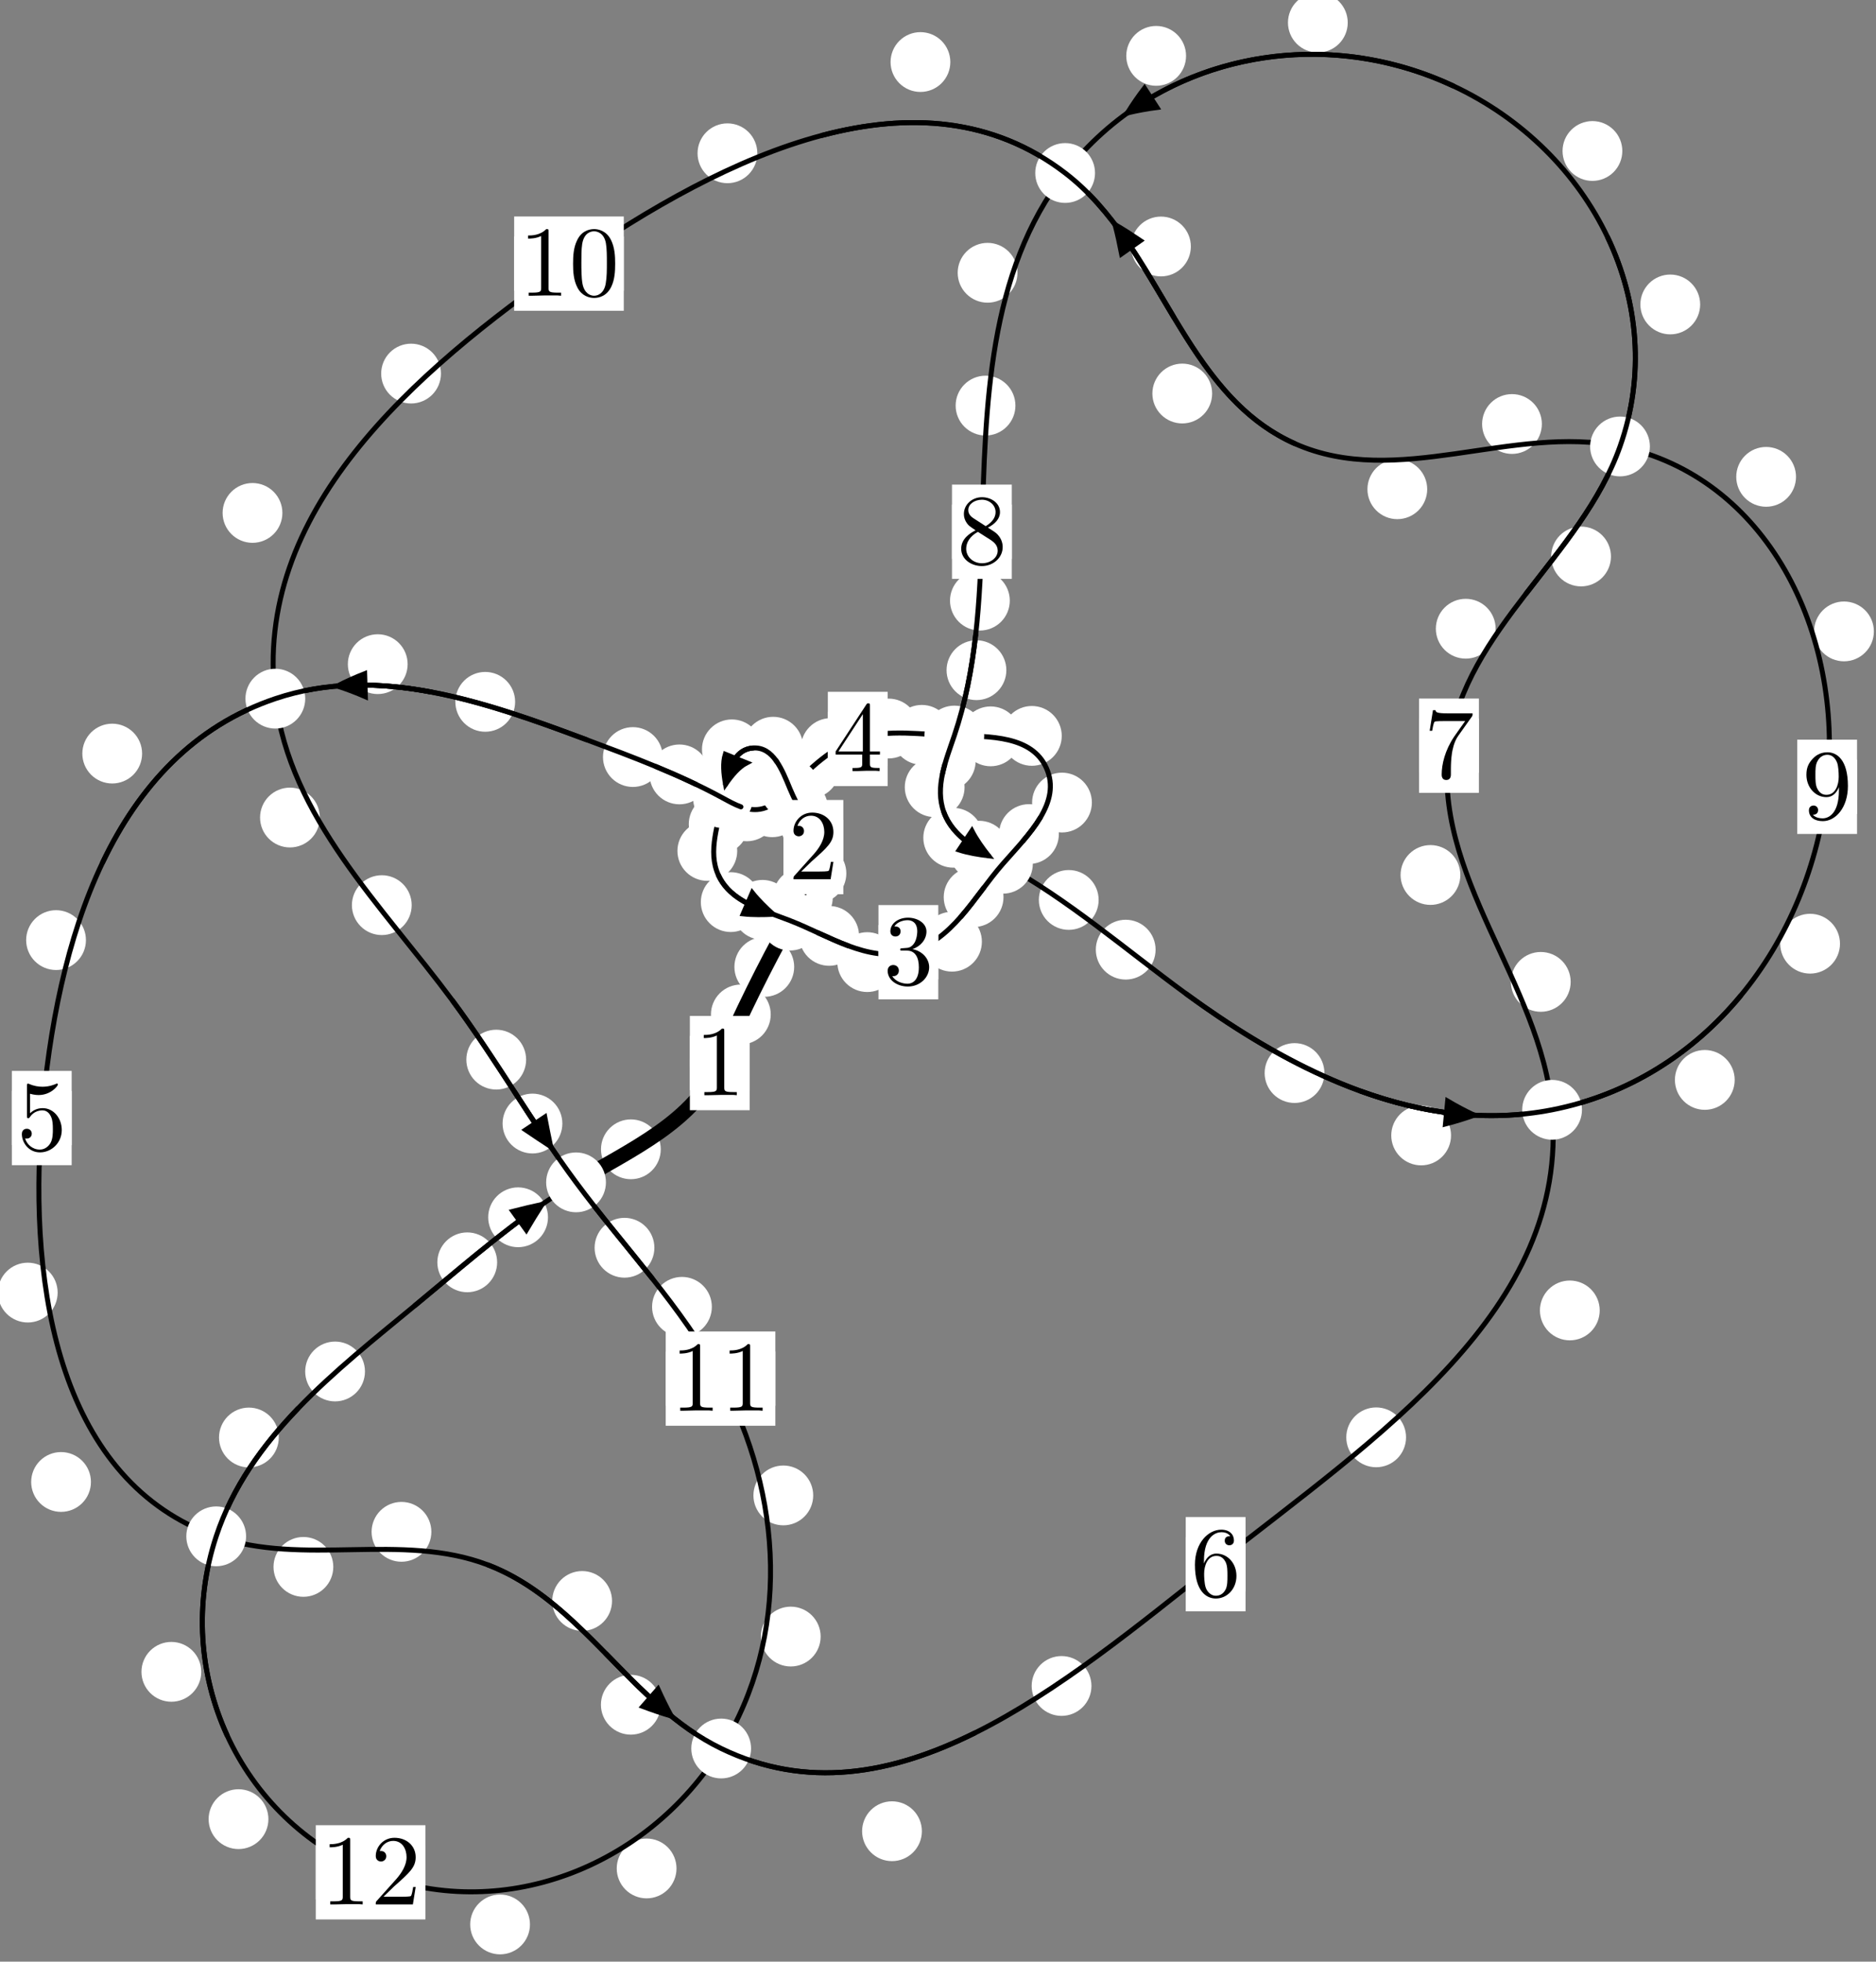<?xml version="1.0"?>
<!-- Created by MetaPost 1.999 on 2021.07.06:0015 -->
<svg version="1.1" xmlns="http://www.w3.org/2000/svg" xmlns:xlink="http://www.w3.org/1999/xlink" width="187.591" height="196.034" viewBox="0 0 187.591 196.034">
<rect x="0" y="0" width="187.591" height="196.034" fill="#808080" stroke="none"/>
<!-- Original BoundingBox: -79.212204 -103.305771 108.379028 92.728058 -->
  <defs>
    <g transform="scale(0.01,0.01)" id="GLYPHcmr10_48">
      <path style="fill-rule: evenodd;" d="M460 -320C460 -400,455 -480,420 -554C374 -650,292 -666,250 -666C190 -666,117 -640,76 -547C44 -478,39 -400,39 -320C39 -245,43 -155,84 -79C127 2,200 22,249 22C303 22,379 1,423 -94C455 -163,460 -241,460 -320M249 -0C210 -0,151 -25,133 -121C122 -181,122 -273,122 -332C122 -396,122 -462,130 -516C149 -635,224 -644,249 -644C282 -644,348 -626,367 -527C377 -471,377 -395,377 -332C377 -257,377 -189,366 -125C351 -30,294 -0,249 -0"></path>
    </g>
    <g transform="scale(0.01,0.01)" id="GLYPHcmr10_49">
      <path style="fill-rule: evenodd;" d="M294 -640C294 -664,294 -666,271 -666C209 -602,121 -602,89 -602L89 -571C109 -571,168 -571,220 -597L220 -79C220 -43,217 -31,127 -31L95 -31L95 -0L257 -0L130 -3L217 -3L257 -3L297 -3L384 -3L419 -0L419 -31L387 -31C297 -31,294 -42,294 -79"></path>
    </g>
    <g transform="scale(0.01,0.01)" id="GLYPHcmr10_50">
      <path style="fill-rule: evenodd;" d="M127 -77L233 -180C389 -318,449 -372,449 -472C449 -586,359 -666,237 -666C124 -666,50 -574,50 -485C50 -429,100 -429,103 -429C120 -429,155 -441,155 -482C155 -508,137 -534,102 -534C94 -534,92 -534,89 -533C112 -598,166 -635,224 -635C315 -635,358 -554,358 -472C358 -392,308 -313,253 -251L61 -37C50 -26,50 -24,50 -0L421 -0L449 -174L424 -174C419 -144,412 -100,402 -85C395 -77,329 -77,307 -77"></path>
    </g>
    <g transform="scale(0.01,0.01)" id="GLYPHcmr10_51">
      <path style="fill-rule: evenodd;" d="M290 -352C372 -379,430 -449,430 -528C430 -610,342 -666,246 -666C145 -666,69 -606,69 -530C69 -497,91 -478,120 -478C151 -478,171 -500,171 -529C171 -579,124 -579,109 -579C140 -628,206 -641,242 -641C283 -641,338 -619,338 -529C338 -517,336 -459,310 -415C280 -367,246 -364,221 -363C213 -362,189 -360,182 -360C174 -359,167 -358,167 -348C167 -337,174 -337,191 -337L235 -337C317 -337,354 -269,354 -171C354 -35,285 -6,241 -6C198 -6,123 -23,88 -82C123 -77,154 -99,154 -137C154 -173,127 -193,98 -193C74 -193,42 -179,42 -135C42 -44,135 22,244 22C366 22,457 -69,457 -171C457 -253,394 -331,290 -352"></path>
    </g>
    <g transform="scale(0.01,0.01)" id="GLYPHcmr10_52">
      <path style="fill-rule: evenodd;" d="M294 -165L294 -78C294 -42,292 -31,218 -31L197 -31L197 -0L332 -0L238 -3L290 -3L332 -3L374 -3L427 -3L468 -0L468 -31L447 -31C373 -31,371 -42,371 -78L371 -165L471 -165L471 -196L371 -196L371 -651C371 -671,371 -677,355 -677C346 -677,343 -677,335 -665L28 -196L28 -165M300 -196L56 -196L300 -569"></path>
    </g>
    <g transform="scale(0.01,0.01)" id="GLYPHcmr10_53">
      <path style="fill-rule: evenodd;" d="M449 -201C449 -320,367 -420,259 -420C211 -420,168 -404,132 -369L132 -564C152 -558,185 -551,217 -551C340 -551,410 -642,410 -655C410 -661,407 -666,400 -666C399 -666,397 -666,392 -663C372 -654,323 -634,256 -634C216 -634,170 -641,123 -662C115 -665,113 -665,111 -665C101 -665,101 -657,101 -641L101 -345C101 -327,101 -319,115 -319C122 -319,124 -322,128 -328C139 -344,176 -398,257 -398C309 -398,334 -352,342 -334C358 -297,360 -258,360 -208C360 -173,360 -113,336 -71C312 -32,275 -6,229 -6C156 -6,99 -59,82 -118C85 -117,88 -116,99 -116C132 -116,149 -141,149 -165C149 -189,132 -214,99 -214C85 -214,50 -207,50 -161C50 -75,119 22,231 22C347 22,449 -74,449 -201"></path>
    </g>
    <g transform="scale(0.01,0.01)" id="GLYPHcmr10_54">
      <path style="fill-rule: evenodd;" d="M132 -328L132 -352C132 -605,256 -641,307 -641C331 -641,373 -635,395 -601C380 -601,340 -601,340 -556C340 -525,364 -510,386 -510C402 -510,432 -519,432 -558C432 -618,388 -666,305 -666C177 -666,42 -537,42 -316C42 -49,158 22,251 22C362 22,457 -72,457 -204C457 -331,368 -427,257 -427C189 -427,152 -376,132 -328M251 -6C188 -6,158 -66,152 -81C134 -128,134 -208,134 -226C134 -304,166 -404,256 -404C272 -404,318 -404,349 -342C367 -305,367 -254,367 -205C367 -157,367 -107,350 -71C320 -11,274 -6,251 -6"></path>
    </g>
    <g transform="scale(0.01,0.01)" id="GLYPHcmr10_55">
      <path style="fill-rule: evenodd;" d="M476 -609C485 -621,485 -623,485 -644L242 -644C120 -644,118 -657,114 -676L89 -676L56 -470L81 -470C84 -486,93 -549,106 -561C113 -567,191 -567,204 -567L411 -567C400 -551,321 -442,299 -409C209 -274,176 -135,176 -33C176 -23,176 22,222 22C268 22,268 -23,268 -33L268 -84C268 -139,271 -194,279 -248C283 -271,297 -357,341 -419"></path>
    </g>
    <g transform="scale(0.01,0.01)" id="GLYPHcmr10_56">
      <path style="fill-rule: evenodd;" d="M163 -457C117 -487,113 -521,113 -538C113 -599,178 -641,249 -641C322 -641,386 -589,386 -517C386 -460,347 -412,287 -377M309 -362C381 -399,430 -451,430 -517C430 -609,341 -666,250 -666C150 -666,69 -592,69 -499C69 -481,71 -436,113 -389C124 -377,161 -352,186 -335C128 -306,42 -250,42 -151C42 -45,144 22,249 22C362 22,457 -61,457 -168C457 -204,446 -249,408 -291C389 -312,373 -322,309 -362M209 -320L332 -242C360 -223,407 -193,407 -132C407 -58,332 -6,250 -6C164 -6,92 -68,92 -151C92 -209,124 -273,209 -320"></path>
    </g>
    <g transform="scale(0.01,0.01)" id="GLYPHcmr10_57">
      <path style="fill-rule: evenodd;" d="M367 -318L367 -286C367 -52,263 -6,205 -6C188 -6,134 -8,107 -42C151 -42,159 -71,159 -88C159 -119,135 -134,113 -134C97 -134,67 -125,67 -86C67 -19,121 22,206 22C335 22,457 -114,457 -329C457 -598,342 -666,253 -666C198 -666,149 -648,106 -603C65 -558,42 -516,42 -441C42 -316,130 -218,242 -218C303 -218,344 -260,367 -318M243 -241C227 -241,181 -241,150 -304C132 -341,132 -391,132 -440C132 -494,132 -541,153 -578C180 -628,218 -641,253 -641C299 -641,332 -607,349 -562C361 -530,365 -467,365 -421C365 -338,331 -241,243 -241"></path>
    </g>
  </defs>
  <path d="M77.069 101.378C77.069 100.586,76.754 99.826,76.194 99.265C75.633 98.705,74.873 98.39,74.081 98.39C73.288 98.39,72.528 98.705,71.967 99.265C71.407 99.826,71.092 100.586,71.092 101.378C71.092 102.171,71.407 102.931,71.967 103.492C72.528 104.052,73.288 104.367,74.081 104.367C74.873 104.367,75.633 104.052,76.194 103.492C76.754 102.931,77.069 102.171,77.069 101.378Z" style="fill: rgb(100%,100%,100%);stroke: none;"></path>
  <path d="M74.963 106.237C74.963 105.444,74.648 104.684,74.087 104.123C73.527 103.563,72.767 103.248,71.974 103.248C71.181 103.248,70.421 103.563,69.861 104.123C69.3 104.684,68.985 105.444,68.985 106.237C68.985 107.029,69.3 107.789,69.861 108.35C70.421 108.91,71.181 109.225,71.974 109.225C72.767 109.225,73.527 108.91,74.087 108.35C74.648 107.789,74.963 107.029,74.963 106.237Z" style="fill: rgb(100%,100%,100%);stroke: none;"></path>
  <path d="M83.271 89.695C83.271 88.902,82.956 88.142,82.396 87.581C81.835 87.021,81.075 86.706,80.283 86.706C79.49 86.706,78.73 87.021,78.169 87.581C77.609 88.142,77.294 88.902,77.294 89.695C77.294 90.487,77.609 91.248,78.169 91.808C78.73 92.368,79.49 92.683,80.283 92.683C81.075 92.683,81.835 92.368,82.396 91.808C82.956 91.248,83.271 90.487,83.271 89.695Z" style="fill: rgb(100%,100%,100%);stroke: none;"></path>
  <path d="M79.414 96.627C79.414 95.835,79.099 95.074,78.539 94.514C77.978 93.953,77.218 93.638,76.426 93.638C75.633 93.638,74.873 93.953,74.312 94.514C73.752 95.074,73.437 95.835,73.437 96.627C73.437 97.42,73.752 98.18,74.312 98.741C74.873 99.301,75.633 99.616,76.426 99.616C77.218 99.616,77.978 99.301,78.539 98.741C79.099 98.18,79.414 97.42,79.414 96.627Z" style="fill: rgb(100%,100%,100%);stroke: none;"></path>
  <path d="M84.084 82.558C84.084 81.765,83.769 81.005,83.209 80.445C82.648 79.884,81.888 79.569,81.095 79.569C80.303 79.569,79.543 79.884,78.982 80.445C78.422 81.005,78.107 81.765,78.107 82.558C78.107 83.351,78.422 84.111,78.982 84.671C79.543 85.232,80.303 85.547,81.095 85.547C81.888 85.547,82.648 85.232,83.209 84.671C83.769 84.111,84.084 83.351,84.084 82.558Z" style="fill: rgb(100%,100%,100%);stroke: none;"></path>
  <path d="M84.629 87.281C84.629 86.488,84.314 85.728,83.754 85.168C83.193 84.607,82.433 84.292,81.641 84.292C80.848 84.292,80.088 84.607,79.527 85.168C78.967 85.728,78.652 86.488,78.652 87.281C78.652 88.074,78.967 88.834,79.527 89.394C80.088 89.955,80.848 90.27,81.641 90.27C82.433 90.27,83.193 89.955,83.754 89.394C84.314 88.834,84.629 88.074,84.629 87.281Z" style="fill: rgb(100%,100%,100%);stroke: none;"></path>
  <path d="M81.181 76.885C81.181 76.092,80.866 75.332,80.305 74.772C79.745 74.211,78.984 73.896,78.192 73.896C77.399 73.896,76.639 74.211,76.078 74.772C75.518 75.332,75.203 76.092,75.203 76.885C75.203 77.678,75.518 78.438,76.078 78.998C76.639 79.559,77.399 79.874,78.192 79.874C78.984 79.874,79.745 79.559,80.305 78.998C80.866 78.438,81.181 77.678,81.181 76.885Z" style="fill: rgb(100%,100%,100%);stroke: none;"></path>
  <path d="M82.791 80.786C82.791 79.994,82.476 79.234,81.916 78.673C81.355 78.113,80.595 77.798,79.802 77.798C79.01 77.798,78.25 78.113,77.689 78.673C77.129 79.234,76.814 79.994,76.814 80.786C76.814 81.579,77.129 82.339,77.689 82.9C78.25 83.46,79.01 83.775,79.802 83.775C80.595 83.775,81.355 83.46,81.916 82.9C82.476 82.339,82.791 81.579,82.791 80.786Z" style="fill: rgb(100%,100%,100%);stroke: none;"></path>
  <path d="M76.172 74.886C76.172 74.093,75.857 73.333,75.296 72.772C74.736 72.212,73.976 71.897,73.183 71.897C72.39 71.897,71.63 72.212,71.07 72.772C70.509 73.333,70.194 74.093,70.194 74.886C70.194 75.678,70.509 76.439,71.07 76.999C71.63 77.56,72.39 77.874,73.183 77.874C73.976 77.874,74.736 77.56,75.296 76.999C75.857 76.439,76.172 75.678,76.172 74.886Z" style="fill: rgb(100%,100%,100%);stroke: none;"></path>
  <path d="M80.302 74.623C80.302 73.83,79.987 73.07,79.427 72.51C78.866 71.949,78.106 71.634,77.313 71.634C76.521 71.634,75.76 71.949,75.2 72.51C74.639 73.07,74.324 73.83,74.324 74.623C74.324 75.416,74.639 76.176,75.2 76.736C75.76 77.297,76.521 77.612,77.313 77.612C78.106 77.612,78.866 77.297,79.427 76.736C79.987 76.176,80.302 75.416,80.302 74.623Z" style="fill: rgb(100%,100%,100%);stroke: none;"></path>
  <path d="M74.851 82.366C74.851 81.573,74.536 80.813,73.976 80.252C73.415 79.692,72.655 79.377,71.862 79.377C71.07 79.377,70.31 79.692,69.749 80.252C69.189 80.813,68.874 81.573,68.874 82.366C68.874 83.158,69.189 83.919,69.749 84.479C70.31 85.039,71.07 85.354,71.862 85.354C72.655 85.354,73.415 85.039,73.976 84.479C74.536 83.919,74.851 83.158,74.851 82.366Z" style="fill: rgb(100%,100%,100%);stroke: none;"></path>
  <path d="M75.666 77.476C75.666 76.683,75.352 75.923,74.791 75.363C74.231 74.802,73.47 74.487,72.678 74.487C71.885 74.487,71.125 74.802,70.564 75.363C70.004 75.923,69.689 76.683,69.689 77.476C69.689 78.269,70.004 79.029,70.564 79.589C71.125 80.15,71.885 80.465,72.678 80.465C73.47 80.465,74.231 80.15,74.791 79.589C75.352 79.029,75.666 78.269,75.666 77.476Z" style="fill: rgb(100%,100%,100%);stroke: none;"></path>
  <path d="M76.058 90.15C76.058 89.357,75.743 88.597,75.182 88.037C74.622 87.476,73.862 87.161,73.069 87.161C72.276 87.161,71.516 87.476,70.956 88.037C70.395 88.597,70.08 89.357,70.08 90.15C70.08 90.943,70.395 91.703,70.956 92.263C71.516 92.824,72.276 93.139,73.069 93.139C73.862 93.139,74.622 92.824,75.182 92.263C75.743 91.703,76.058 90.943,76.058 90.15Z" style="fill: rgb(100%,100%,100%);stroke: none;"></path>
  <path d="M73.718 85.036C73.718 84.244,73.403 83.483,72.842 82.923C72.282 82.362,71.522 82.048,70.729 82.048C69.936 82.048,69.176 82.362,68.616 82.923C68.055 83.483,67.74 84.244,67.74 85.036C67.74 85.829,68.055 86.589,68.616 87.15C69.176 87.71,69.936 88.025,70.729 88.025C71.522 88.025,72.282 87.71,72.842 87.15C73.403 86.589,73.718 85.829,73.718 85.036Z" style="fill: rgb(100%,100%,100%);stroke: none;"></path>
  <path d="M85.901 93.527C85.901 92.734,85.587 91.974,85.026 91.413C84.466 90.853,83.705 90.538,82.913 90.538C82.12 90.538,81.36 90.853,80.799 91.413C80.239 91.974,79.924 92.734,79.924 93.527C79.924 94.319,80.239 95.08,80.799 95.64C81.36 96.2,82.12 96.515,82.913 96.515C83.705 96.515,84.466 96.2,85.026 95.64C85.587 95.08,85.901 94.319,85.901 93.527Z" style="fill: rgb(100%,100%,100%);stroke: none;"></path>
  <path d="M79.231 90.924C79.231 90.131,78.916 89.371,78.356 88.811C77.795 88.25,77.035 87.935,76.242 87.935C75.45 87.935,74.69 88.25,74.129 88.811C73.569 89.371,73.254 90.131,73.254 90.924C73.254 91.717,73.569 92.477,74.129 93.037C74.69 93.598,75.45 93.913,76.242 93.913C77.035 93.913,77.795 93.598,78.356 93.037C78.916 92.477,79.231 91.717,79.231 90.924Z" style="fill: rgb(100%,100%,100%);stroke: none;"></path>
  <path d="M98.184 94.108C98.184 93.315,97.869 92.555,97.308 91.995C96.748 91.434,95.988 91.119,95.195 91.119C94.402 91.119,93.642 91.434,93.082 91.995C92.521 92.555,92.206 93.315,92.206 94.108C92.206 94.901,92.521 95.661,93.082 96.221C93.642 96.782,94.402 97.097,95.195 97.097C95.988 97.097,96.748 96.782,97.308 96.221C97.869 95.661,98.184 94.901,98.184 94.108Z" style="fill: rgb(100%,100%,100%);stroke: none;"></path>
  <path d="M89.706 96.148C89.706 95.355,89.391 94.595,88.831 94.034C88.27 93.474,87.51 93.159,86.718 93.159C85.925 93.159,85.165 93.474,84.604 94.034C84.044 94.595,83.729 95.355,83.729 96.148C83.729 96.94,84.044 97.701,84.604 98.261C85.165 98.821,85.925 99.136,86.718 99.136C87.51 99.136,88.27 98.821,88.831 98.261C89.391 97.701,89.706 96.94,89.706 96.148Z" style="fill: rgb(100%,100%,100%);stroke: none;"></path>
  <path d="M105.881 83.352C105.881 82.559,105.566 81.799,105.006 81.239C104.445 80.678,103.685 80.363,102.893 80.363C102.1 80.363,101.34 80.678,100.779 81.239C100.219 81.799,99.904 82.559,99.904 83.352C99.904 84.145,100.219 84.905,100.779 85.465C101.34 86.026,102.1 86.341,102.893 86.341C103.685 86.341,104.445 86.026,105.006 85.465C105.566 84.905,105.881 84.145,105.881 83.352Z" style="fill: rgb(100%,100%,100%);stroke: none;"></path>
  <path d="M100.345 89.658C100.345 88.865,100.03 88.105,99.47 87.544C98.909 86.984,98.149 86.669,97.356 86.669C96.564 86.669,95.803 86.984,95.243 87.544C94.683 88.105,94.368 88.865,94.368 89.658C94.368 90.45,94.683 91.211,95.243 91.771C95.803 92.331,96.564 92.646,97.356 92.646C98.149 92.646,98.909 92.331,99.47 91.771C100.03 91.211,100.345 90.45,100.345 89.658Z" style="fill: rgb(100%,100%,100%);stroke: none;"></path>
  <path d="M106.17 73.541C106.17 72.748,105.855 71.988,105.294 71.427C104.734 70.867,103.974 70.552,103.181 70.552C102.388 70.552,101.628 70.867,101.068 71.427C100.507 71.988,100.192 72.748,100.192 73.541C100.192 74.333,100.507 75.093,101.068 75.654C101.628 76.214,102.388 76.529,103.181 76.529C103.974 76.529,104.734 76.214,105.294 75.654C105.855 75.093,106.17 74.333,106.17 73.541Z" style="fill: rgb(100%,100%,100%);stroke: none;"></path>
  <path d="M109.183 80.202C109.183 79.41,108.868 78.65,108.308 78.089C107.747 77.529,106.987 77.214,106.194 77.214C105.402 77.214,104.642 77.529,104.081 78.089C103.521 78.65,103.206 79.41,103.206 80.202C103.206 80.995,103.521 81.755,104.081 82.316C104.642 82.876,105.402 83.191,106.194 83.191C106.987 83.191,107.747 82.876,108.308 82.316C108.868 81.755,109.183 80.995,109.183 80.202Z" style="fill: rgb(100%,100%,100%);stroke: none;"></path>
  <path d="M95.168 73.435C95.168 72.643,94.854 71.883,94.293 71.322C93.733 70.762,92.972 70.447,92.18 70.447C91.387 70.447,90.627 70.762,90.066 71.322C89.506 71.883,89.191 72.643,89.191 73.435C89.191 74.228,89.506 74.988,90.066 75.549C90.627 76.109,91.387 76.424,92.18 76.424C92.972 76.424,93.733 76.109,94.293 75.549C94.854 74.988,95.168 74.228,95.168 73.435Z" style="fill: rgb(100%,100%,100%);stroke: none;"></path>
  <path d="M102.047 73.586C102.047 72.793,101.732 72.033,101.172 71.473C100.611 70.912,99.851 70.597,99.059 70.597C98.266 70.597,97.506 70.912,96.945 71.473C96.385 72.033,96.07 72.793,96.07 73.586C96.07 74.379,96.385 75.139,96.945 75.699C97.506 76.26,98.266 76.575,99.059 76.575C99.851 76.575,100.611 76.26,101.172 75.699C101.732 75.139,102.047 74.379,102.047 73.586Z" style="fill: rgb(100%,100%,100%);stroke: none;"></path>
  <path d="M86.056 74.756C86.056 73.963,85.741 73.203,85.181 72.643C84.62 72.082,83.86 71.767,83.067 71.767C82.275 71.767,81.514 72.082,80.954 72.643C80.394 73.203,80.079 73.963,80.079 74.756C80.079 75.549,80.394 76.309,80.954 76.869C81.514 77.43,82.275 77.745,83.067 77.745C83.86 77.745,84.62 77.43,85.181 76.869C85.741 76.309,86.056 75.549,86.056 74.756Z" style="fill: rgb(100%,100%,100%);stroke: none;"></path>
  <path d="M91.852 72.805C91.852 72.012,91.537 71.252,90.977 70.692C90.416 70.131,89.656 69.816,88.863 69.816C88.071 69.816,87.31 70.131,86.75 70.692C86.189 71.252,85.874 72.012,85.874 72.805C85.874 73.598,86.189 74.358,86.75 74.918C87.31 75.479,88.071 75.794,88.863 75.794C89.656 75.794,90.416 75.479,90.977 74.918C91.537 74.358,91.852 73.598,91.852 72.805Z" style="fill: rgb(100%,100%,100%);stroke: none;"></path>
  <path d="M81.125 79.739C81.125 78.946,80.81 78.186,80.249 77.625C79.689 77.065,78.929 76.75,78.136 76.75C77.343 76.75,76.583 77.065,76.023 77.625C75.462 78.186,75.147 78.946,75.147 79.739C75.147 80.531,75.462 81.292,76.023 81.852C76.583 82.413,77.343 82.728,78.136 82.728C78.929 82.728,79.689 82.413,80.249 81.852C80.81 81.292,81.125 80.531,81.125 79.739Z" style="fill: rgb(100%,100%,100%);stroke: none;"></path>
  <path d="M83.964 76.794C83.964 76.001,83.649 75.241,83.089 74.681C82.528 74.12,81.768 73.805,80.976 73.805C80.183 73.805,79.423 74.12,78.862 74.681C78.302 75.241,77.987 76.001,77.987 76.794C77.987 77.587,78.302 78.347,78.862 78.907C79.423 79.468,80.183 79.783,80.976 79.783C81.768 79.783,82.528 79.468,83.089 78.907C83.649 78.347,83.964 77.587,83.964 76.794Z" style="fill: rgb(100%,100%,100%);stroke: none;"></path>
  <path d="M77.669 81.08C77.669 80.287,77.354 79.527,76.793 78.967C76.233 78.406,75.473 78.091,74.68 78.091C73.887 78.091,73.127 78.406,72.567 78.967C72.006 79.527,71.691 80.287,71.691 81.08C71.691 81.873,72.006 82.633,72.567 83.193C73.127 83.754,73.887 84.069,74.68 84.069C75.473 84.069,76.233 83.754,76.793 83.193C77.354 82.633,77.669 81.873,77.669 81.08Z" style="fill: rgb(100%,100%,100%);stroke: none;"></path>
  <path d="M80.208 80.671C80.208 79.879,79.893 79.118,79.333 78.558C78.772 77.997,78.012 77.683,77.219 77.683C76.427 77.683,75.667 77.997,75.106 78.558C74.546 79.118,74.231 79.879,74.231 80.671C74.231 81.464,74.546 82.224,75.106 82.785C75.667 83.345,76.427 83.66,77.219 83.66C78.012 83.66,78.772 83.345,79.333 82.785C79.893 82.224,80.208 81.464,80.208 80.671Z" style="fill: rgb(100%,100%,100%);stroke: none;"></path>
  <path d="M70.931 77.389C70.931 76.597,70.616 75.837,70.055 75.276C69.495 74.716,68.734 74.401,67.942 74.401C67.149 74.401,66.389 74.716,65.828 75.276C65.268 75.837,64.953 76.597,64.953 77.389C64.953 78.182,65.268 78.942,65.828 79.503C66.389 80.063,67.149 80.378,67.942 80.378C68.734 80.378,69.495 80.063,70.055 79.503C70.616 78.942,70.931 78.182,70.931 77.389Z" style="fill: rgb(100%,100%,100%);stroke: none;"></path>
  <path d="M76.449 80.395C76.449 79.602,76.134 78.842,75.573 78.281C75.013 77.721,74.253 77.406,73.46 77.406C72.667 77.406,71.907 77.721,71.347 78.281C70.786 78.842,70.471 79.602,70.471 80.395C70.471 81.187,70.786 81.947,71.347 82.508C71.907 83.068,72.667 83.383,73.46 83.383C74.253 83.383,75.013 83.068,75.573 82.508C76.134 81.947,76.449 81.187,76.449 80.395Z" style="fill: rgb(100%,100%,100%);stroke: none;"></path>
  <path d="M51.51 70.138C51.51 69.345,51.195 68.585,50.635 68.025C50.074 67.464,49.314 67.149,48.522 67.149C47.729 67.149,46.969 67.464,46.408 68.025C45.848 68.585,45.533 69.345,45.533 70.138C45.533 70.931,45.848 71.691,46.408 72.251C46.969 72.812,47.729 73.127,48.522 73.127C49.314 73.127,50.074 72.812,50.635 72.251C51.195 71.691,51.51 70.931,51.51 70.138Z" style="fill: rgb(100%,100%,100%);stroke: none;"></path>
  <path d="M66.273 75.654C66.273 74.862,65.958 74.101,65.397 73.541C64.837 72.98,64.077 72.666,63.284 72.666C62.491 72.666,61.731 72.98,61.171 73.541C60.61 74.101,60.295 74.862,60.295 75.654C60.295 76.447,60.61 77.207,61.171 77.768C61.731 78.328,62.491 78.643,63.284 78.643C64.077 78.643,64.837 78.328,65.397 77.768C65.958 77.207,66.273 76.447,66.273 75.654Z" style="fill: rgb(100%,100%,100%);stroke: none;"></path>
  <path d="M14.21 75.309C14.21 74.516,13.895 73.756,13.335 73.195C12.774 72.635,12.014 72.32,11.221 72.32C10.429 72.32,9.668 72.635,9.108 73.195C8.548 73.756,8.233 74.516,8.233 75.309C8.233 76.101,8.548 76.861,9.108 77.422C9.668 77.982,10.429 78.297,11.221 78.297C12.014 78.297,12.774 77.982,13.335 77.422C13.895 76.861,14.21 76.101,14.21 75.309Z" style="fill: rgb(100%,100%,100%);stroke: none;"></path>
  <path d="M40.762 66.372C40.762 65.58,40.447 64.82,39.886 64.259C39.326 63.699,38.566 63.384,37.773 63.384C36.98 63.384,36.22 63.699,35.66 64.259C35.099 64.82,34.784 65.58,34.784 66.372C34.784 67.165,35.099 67.925,35.66 68.486C36.22 69.046,36.98 69.361,37.773 69.361C38.566 69.361,39.326 69.046,39.886 68.486C40.447 67.925,40.762 67.165,40.762 66.372Z" style="fill: rgb(100%,100%,100%);stroke: none;"></path>
  <path d="M5.765 129.173C5.765 128.381,5.45 127.62,4.89 127.06C4.329 126.499,3.569 126.185,2.777 126.185C1.984 126.185,1.224 126.499,0.663 127.06C0.103 127.62,-0.212 128.381,-0.212 129.173C-0.212 129.966,0.103 130.726,0.663 131.287C1.224 131.847,1.984 132.162,2.777 132.162C3.569 132.162,4.329 131.847,4.89 131.287C5.45 130.726,5.765 129.966,5.765 129.173Z" style="fill: rgb(100%,100%,100%);stroke: none;"></path>
  <path d="M8.593 93.948C8.593 93.155,8.278 92.395,7.717 91.835C7.157 91.274,6.397 90.959,5.604 90.959C4.811 90.959,4.051 91.274,3.491 91.835C2.93 92.395,2.615 93.155,2.615 93.948C2.615 94.741,2.93 95.501,3.491 96.061C4.051 96.622,4.811 96.937,5.604 96.937C6.397 96.937,7.157 96.622,7.717 96.061C8.278 95.501,8.593 94.741,8.593 93.948Z" style="fill: rgb(100%,100%,100%);stroke: none;"></path>
  <path d="M33.328 156.586C33.328 155.793,33.013 155.033,32.452 154.473C31.892 153.912,31.132 153.597,30.339 153.597C29.546 153.597,28.786 153.912,28.226 154.473C27.665 155.033,27.35 155.793,27.35 156.586C27.35 157.379,27.665 158.139,28.226 158.699C28.786 159.26,29.546 159.575,30.339 159.575C31.132 159.575,31.892 159.26,32.452 158.699C33.013 158.139,33.328 157.379,33.328 156.586Z" style="fill: rgb(100%,100%,100%);stroke: none;"></path>
  <path d="M9.094 148.099C9.094 147.306,8.779 146.546,8.219 145.986C7.658 145.425,6.898 145.11,6.105 145.11C5.313 145.11,4.553 145.425,3.992 145.986C3.432 146.546,3.117 147.306,3.117 148.099C3.117 148.892,3.432 149.652,3.992 150.212C4.553 150.773,5.313 151.088,6.105 151.088C6.898 151.088,7.658 150.773,8.219 150.212C8.779 149.652,9.094 148.892,9.094 148.099Z" style="fill: rgb(100%,100%,100%);stroke: none;"></path>
  <path d="M61.201 159.99C61.201 159.197,60.886 158.437,60.325 157.877C59.765 157.316,59.005 157.001,58.212 157.001C57.419 157.001,56.659 157.316,56.099 157.877C55.538 158.437,55.223 159.197,55.223 159.99C55.223 160.783,55.538 161.543,56.099 162.103C56.659 162.664,57.419 162.979,58.212 162.979C59.005 162.979,59.765 162.664,60.325 162.103C60.886 161.543,61.201 160.783,61.201 159.99Z" style="fill: rgb(100%,100%,100%);stroke: none;"></path>
  <path d="M43.134 153.082C43.134 152.289,42.82 151.529,42.259 150.968C41.699 150.408,40.938 150.093,40.146 150.093C39.353 150.093,38.593 150.408,38.032 150.968C37.472 151.529,37.157 152.289,37.157 153.082C37.157 153.874,37.472 154.635,38.032 155.195C38.593 155.756,39.353 156.071,40.146 156.071C40.938 156.071,41.699 155.756,42.259 155.195C42.82 154.635,43.134 153.874,43.134 153.082Z" style="fill: rgb(100%,100%,100%);stroke: none;"></path>
  <path d="M92.184 183.001C92.184 182.208,91.869 181.448,91.309 180.887C90.748 180.327,89.988 180.012,89.195 180.012C88.403 180.012,87.642 180.327,87.082 180.887C86.521 181.448,86.206 182.208,86.206 183.001C86.206 183.793,86.521 184.554,87.082 185.114C87.642 185.675,88.403 185.99,89.195 185.99C89.988 185.99,90.748 185.675,91.309 185.114C91.869 184.554,92.184 183.793,92.184 183.001Z" style="fill: rgb(100%,100%,100%);stroke: none;"></path>
  <path d="M66.067 170.36C66.067 169.568,65.752 168.808,65.191 168.247C64.631 167.687,63.871 167.372,63.078 167.372C62.285 167.372,61.525 167.687,60.965 168.247C60.404 168.808,60.089 169.568,60.089 170.36C60.089 171.153,60.404 171.913,60.965 172.474C61.525 173.034,62.285 173.349,63.078 173.349C63.871 173.349,64.631 173.034,65.191 172.474C65.752 171.913,66.067 171.153,66.067 170.36Z" style="fill: rgb(100%,100%,100%);stroke: none;"></path>
  <path d="M140.599 143.638C140.599 142.846,140.284 142.086,139.724 141.525C139.163 140.965,138.403 140.65,137.61 140.65C136.818 140.65,136.058 140.965,135.497 141.525C134.937 142.086,134.622 142.846,134.622 143.638C134.622 144.431,134.937 145.191,135.497 145.752C136.058 146.312,136.818 146.627,137.61 146.627C138.403 146.627,139.163 146.312,139.724 145.752C140.284 145.191,140.599 144.431,140.599 143.638Z" style="fill: rgb(100%,100%,100%);stroke: none;"></path>
  <path d="M109.14 168.485C109.14 167.693,108.825 166.933,108.264 166.372C107.704 165.812,106.944 165.497,106.151 165.497C105.358 165.497,104.598 165.812,104.038 166.372C103.477 166.933,103.162 167.693,103.162 168.485C103.162 169.278,103.477 170.038,104.038 170.599C104.598 171.159,105.358 171.474,106.151 171.474C106.944 171.474,107.704 171.159,108.264 170.599C108.825 170.038,109.14 169.278,109.14 168.485Z" style="fill: rgb(100%,100%,100%);stroke: none;"></path>
  <path d="M157.06 98.124C157.06 97.331,156.745 96.571,156.185 96.01C155.624 95.45,154.864 95.135,154.071 95.135C153.279 95.135,152.519 95.45,151.958 96.01C151.398 96.571,151.083 97.331,151.083 98.124C151.083 98.916,151.398 99.677,151.958 100.237C152.519 100.797,153.279 101.112,154.071 101.112C154.864 101.112,155.624 100.797,156.185 100.237C156.745 99.677,157.06 98.916,157.06 98.124Z" style="fill: rgb(100%,100%,100%);stroke: none;"></path>
  <path d="M159.963 130.957C159.963 130.164,159.648 129.404,159.087 128.843C158.527 128.283,157.767 127.968,156.974 127.968C156.181 127.968,155.421 128.283,154.861 128.843C154.3 129.404,153.985 130.164,153.985 130.957C153.985 131.749,154.3 132.509,154.861 133.07C155.421 133.63,156.181 133.945,156.974 133.945C157.767 133.945,158.527 133.63,159.087 133.07C159.648 132.509,159.963 131.749,159.963 130.957Z" style="fill: rgb(100%,100%,100%);stroke: none;"></path>
  <path d="M149.556 62.83C149.556 62.038,149.241 61.278,148.68 60.717C148.12 60.157,147.36 59.842,146.567 59.842C145.774 59.842,145.014 60.157,144.454 60.717C143.893 61.278,143.578 62.038,143.578 62.83C143.578 63.623,143.893 64.383,144.454 64.944C145.014 65.504,145.774 65.819,146.567 65.819C147.36 65.819,148.12 65.504,148.68 64.944C149.241 64.383,149.556 63.623,149.556 62.83Z" style="fill: rgb(100%,100%,100%);stroke: none;"></path>
  <path d="M146.028 87.441C146.028 86.648,145.713 85.888,145.152 85.327C144.592 84.767,143.832 84.452,143.039 84.452C142.246 84.452,141.486 84.767,140.926 85.327C140.365 85.888,140.05 86.648,140.05 87.441C140.05 88.233,140.365 88.994,140.926 89.554C141.486 90.115,142.246 90.43,143.039 90.43C143.832 90.43,144.592 90.115,145.152 89.554C145.713 88.994,146.028 88.233,146.028 87.441Z" style="fill: rgb(100%,100%,100%);stroke: none;"></path>
  <path d="M170.008 30.425C170.008 29.633,169.693 28.872,169.132 28.312C168.572 27.751,167.812 27.437,167.019 27.437C166.226 27.437,165.466 27.751,164.906 28.312C164.345 28.872,164.03 29.633,164.03 30.425C164.03 31.218,164.345 31.978,164.906 32.539C165.466 33.099,166.226 33.414,167.019 33.414C167.812 33.414,168.572 33.099,169.132 32.539C169.693 31.978,170.008 31.218,170.008 30.425Z" style="fill: rgb(100%,100%,100%);stroke: none;"></path>
  <path d="M161.089 55.612C161.089 54.819,160.774 54.059,160.214 53.498C159.654 52.938,158.893 52.623,158.101 52.623C157.308 52.623,156.548 52.938,155.987 53.498C155.427 54.059,155.112 54.819,155.112 55.612C155.112 56.404,155.427 57.164,155.987 57.725C156.548 58.285,157.308 58.6,158.101 58.6C158.893 58.6,159.654 58.285,160.214 57.725C160.774 57.164,161.089 56.404,161.089 55.612Z" style="fill: rgb(100%,100%,100%);stroke: none;"></path>
  <path d="M134.768 2.261C134.768 1.468,134.453 0.708,133.893 0.147C133.332 -0.413,132.572 -0.728,131.779 -0.728C130.987 -0.728,130.226 -0.413,129.666 0.147C129.105 0.708,128.79 1.468,128.79 2.261C128.79 3.053,129.105 3.814,129.666 4.374C130.226 4.934,130.987 5.249,131.779 5.249C132.572 5.249,133.332 4.934,133.893 4.374C134.453 3.814,134.768 3.053,134.768 2.261Z" style="fill: rgb(100%,100%,100%);stroke: none;"></path>
  <path d="M162.224 15.089C162.224 14.296,161.909 13.536,161.349 12.976C160.788 12.415,160.028 12.1,159.235 12.1C158.443 12.1,157.683 12.415,157.122 12.976C156.562 13.536,156.247 14.296,156.247 15.089C156.247 15.882,156.562 16.642,157.122 17.202C157.683 17.763,158.443 18.078,159.235 18.078C160.028 18.078,160.788 17.763,161.349 17.202C161.909 16.642,162.224 15.882,162.224 15.089Z" style="fill: rgb(100%,100%,100%);stroke: none;"></path>
  <path d="M101.742 27.259C101.742 26.467,101.427 25.707,100.866 25.146C100.306 24.586,99.546 24.271,98.753 24.271C97.96 24.271,97.2 24.586,96.64 25.146C96.079 25.707,95.764 26.467,95.764 27.259C95.764 28.052,96.079 28.812,96.64 29.373C97.2 29.933,97.96 30.248,98.753 30.248C99.546 30.248,100.306 29.933,100.866 29.373C101.427 28.812,101.742 28.052,101.742 27.259Z" style="fill: rgb(100%,100%,100%);stroke: none;"></path>
  <path d="M118.6 5.583C118.6 4.791,118.286 4.031,117.725 3.47C117.165 2.91,116.404 2.595,115.612 2.595C114.819 2.595,114.059 2.91,113.498 3.47C112.938 4.031,112.623 4.791,112.623 5.583C112.623 6.376,112.938 7.136,113.498 7.697C114.059 8.257,114.819 8.572,115.612 8.572C116.404 8.572,117.165 8.257,117.725 7.697C118.286 7.136,118.6 6.376,118.6 5.583Z" style="fill: rgb(100%,100%,100%);stroke: none;"></path>
  <path d="M100.975 60.024C100.975 59.232,100.66 58.472,100.099 57.911C99.539 57.351,98.779 57.036,97.986 57.036C97.193 57.036,96.433 57.351,95.873 57.911C95.312 58.472,94.997 59.232,94.997 60.024C94.997 60.817,95.312 61.577,95.873 62.138C96.433 62.698,97.193 63.013,97.986 63.013C98.779 63.013,99.539 62.698,100.099 62.138C100.66 61.577,100.975 60.817,100.975 60.024Z" style="fill: rgb(100%,100%,100%);stroke: none;"></path>
  <path d="M101.537 40.533C101.537 39.74,101.222 38.98,100.662 38.42C100.102 37.859,99.341 37.544,98.549 37.544C97.756 37.544,96.996 37.859,96.435 38.42C95.875 38.98,95.56 39.74,95.56 40.533C95.56 41.326,95.875 42.086,96.435 42.646C96.996 43.207,97.756 43.522,98.549 43.522C99.341 43.522,100.102 43.207,100.662 42.646C101.222 42.086,101.537 41.326,101.537 40.533Z" style="fill: rgb(100%,100%,100%);stroke: none;"></path>
  <path d="M97.562 76.033C97.562 75.241,97.247 74.48,96.687 73.92C96.126 73.36,95.366 73.045,94.573 73.045C93.781 73.045,93.021 73.36,92.46 73.92C91.9 74.48,91.585 75.241,91.585 76.033C91.585 76.826,91.9 77.586,92.46 78.147C93.021 78.707,93.781 79.022,94.573 79.022C95.366 79.022,96.126 78.707,96.687 78.147C97.247 77.586,97.562 76.826,97.562 76.033Z" style="fill: rgb(100%,100%,100%);stroke: none;"></path>
  <path d="M100.63 66.974C100.63 66.182,100.315 65.422,99.754 64.861C99.194 64.301,98.434 63.986,97.641 63.986C96.848 63.986,96.088 64.301,95.528 64.861C94.967 65.422,94.652 66.182,94.652 66.974C94.652 67.767,94.967 68.527,95.528 69.088C96.088 69.648,96.848 69.963,97.641 69.963C98.434 69.963,99.194 69.648,99.754 69.088C100.315 68.527,100.63 67.767,100.63 66.974Z" style="fill: rgb(100%,100%,100%);stroke: none;"></path>
  <path d="M98.305 83.721C98.305 82.928,97.99 82.168,97.43 81.607C96.869 81.047,96.109 80.732,95.317 80.732C94.524 80.732,93.764 81.047,93.203 81.607C92.643 82.168,92.328 82.928,92.328 83.721C92.328 84.513,92.643 85.273,93.203 85.834C93.764 86.394,94.524 86.709,95.317 86.709C96.109 86.709,96.869 86.394,97.43 85.834C97.99 85.273,98.305 84.513,98.305 83.721Z" style="fill: rgb(100%,100%,100%);stroke: none;"></path>
  <path d="M96.452 78.668C96.452 77.875,96.137 77.115,95.577 76.554C95.016 75.994,94.256 75.679,93.463 75.679C92.671 75.679,91.91 75.994,91.35 76.554C90.789 77.115,90.475 77.875,90.475 78.668C90.475 79.46,90.789 80.221,91.35 80.781C91.91 81.342,92.671 81.657,93.463 81.657C94.256 81.657,95.016 81.342,95.577 80.781C96.137 80.221,96.452 79.46,96.452 78.668Z" style="fill: rgb(100%,100%,100%);stroke: none;"></path>
  <path d="M109.859 89.935C109.859 89.142,109.544 88.382,108.983 87.821C108.423 87.261,107.663 86.946,106.87 86.946C106.077 86.946,105.317 87.261,104.757 87.821C104.196 88.382,103.881 89.142,103.881 89.935C103.881 90.727,104.196 91.487,104.757 92.048C105.317 92.608,106.077 92.923,106.87 92.923C107.663 92.923,108.423 92.608,108.983 92.048C109.544 91.487,109.859 90.727,109.859 89.935Z" style="fill: rgb(100%,100%,100%);stroke: none;"></path>
  <path d="M100.903 85.013C100.903 84.221,100.588 83.461,100.028 82.9C99.467 82.34,98.707 82.025,97.914 82.025C97.122 82.025,96.362 82.34,95.801 82.9C95.241 83.461,94.926 84.221,94.926 85.013C94.926 85.806,95.241 86.566,95.801 87.127C96.362 87.687,97.122 88.002,97.914 88.002C98.707 88.002,99.467 87.687,100.028 87.127C100.588 86.566,100.903 85.806,100.903 85.013Z" style="fill: rgb(100%,100%,100%);stroke: none;"></path>
  <path d="M132.435 107.234C132.435 106.441,132.12 105.681,131.56 105.121C130.999 104.56,130.239 104.245,129.446 104.245C128.654 104.245,127.894 104.56,127.333 105.121C126.773 105.681,126.458 106.441,126.458 107.234C126.458 108.027,126.773 108.787,127.333 109.347C127.894 109.908,128.654 110.223,129.446 110.223C130.239 110.223,130.999 109.908,131.56 109.347C132.12 108.787,132.435 108.027,132.435 107.234Z" style="fill: rgb(100%,100%,100%);stroke: none;"></path>
  <path d="M115.553 94.903C115.553 94.11,115.238 93.35,114.678 92.79C114.117 92.229,113.357 91.914,112.565 91.914C111.772 91.914,111.012 92.229,110.451 92.79C109.891 93.35,109.576 94.11,109.576 94.903C109.576 95.696,109.891 96.456,110.451 97.016C111.012 97.577,111.772 97.892,112.565 97.892C113.357 97.892,114.117 97.577,114.678 97.016C115.238 96.456,115.553 95.696,115.553 94.903Z" style="fill: rgb(100%,100%,100%);stroke: none;"></path>
  <path d="M173.46 107.92C173.46 107.128,173.146 106.367,172.585 105.807C172.025 105.246,171.264 104.931,170.472 104.931C169.679 104.931,168.919 105.246,168.358 105.807C167.798 106.367,167.483 107.128,167.483 107.92C167.483 108.713,167.798 109.473,168.358 110.034C168.919 110.594,169.679 110.909,170.472 110.909C171.264 110.909,172.025 110.594,172.585 110.034C173.146 109.473,173.46 108.713,173.46 107.92Z" style="fill: rgb(100%,100%,100%);stroke: none;"></path>
  <path d="M145.097 113.469C145.097 112.676,144.782 111.916,144.221 111.356C143.661 110.795,142.901 110.48,142.108 110.48C141.315 110.48,140.555 110.795,139.995 111.356C139.434 111.916,139.119 112.676,139.119 113.469C139.119 114.262,139.434 115.022,139.995 115.582C140.555 116.143,141.315 116.458,142.108 116.458C142.901 116.458,143.661 116.143,144.221 115.582C144.782 115.022,145.097 114.262,145.097 113.469Z" style="fill: rgb(100%,100%,100%);stroke: none;"></path>
  <path d="M187.379 63.099C187.379 62.306,187.064 61.546,186.504 60.986C185.943 60.425,185.183 60.11,184.39 60.11C183.598 60.11,182.837 60.425,182.277 60.986C181.716 61.546,181.402 62.306,181.402 63.099C181.402 63.892,181.716 64.652,182.277 65.212C182.837 65.773,183.598 66.088,184.39 66.088C185.183 66.088,185.943 65.773,186.504 65.212C187.064 64.652,187.379 63.892,187.379 63.099Z" style="fill: rgb(100%,100%,100%);stroke: none;"></path>
  <path d="M183.99 94.307C183.99 93.515,183.675 92.754,183.115 92.194C182.554 91.634,181.794 91.319,181.001 91.319C180.209 91.319,179.449 91.634,178.888 92.194C178.328 92.754,178.013 93.515,178.013 94.307C178.013 95.1,178.328 95.86,178.888 96.421C179.449 96.981,180.209 97.296,181.001 97.296C181.794 97.296,182.554 96.981,183.115 96.421C183.675 95.86,183.99 95.1,183.99 94.307Z" style="fill: rgb(100%,100%,100%);stroke: none;"></path>
  <path d="M154.18 42.372C154.18 41.58,153.865 40.819,153.305 40.259C152.744 39.698,151.984 39.384,151.191 39.384C150.399 39.384,149.639 39.698,149.078 40.259C148.518 40.819,148.203 41.58,148.203 42.372C148.203 43.165,148.518 43.925,149.078 44.486C149.639 45.046,150.399 45.361,151.191 45.361C151.984 45.361,152.744 45.046,153.305 44.486C153.865 43.925,154.18 43.165,154.18 42.372Z" style="fill: rgb(100%,100%,100%);stroke: none;"></path>
  <path d="M179.593 47.653C179.593 46.861,179.278 46.101,178.718 45.54C178.157 44.98,177.397 44.665,176.604 44.665C175.812 44.665,175.052 44.98,174.491 45.54C173.931 46.101,173.616 46.861,173.616 47.653C173.616 48.446,173.931 49.206,174.491 49.767C175.052 50.327,175.812 50.642,176.604 50.642C177.397 50.642,178.157 50.327,178.718 49.767C179.278 49.206,179.593 48.446,179.593 47.653Z" style="fill: rgb(100%,100%,100%);stroke: none;"></path>
  <path d="M121.209 39.327C121.209 38.535,120.894 37.774,120.334 37.214C119.773 36.653,119.013 36.338,118.221 36.338C117.428 36.338,116.668 36.653,116.107 37.214C115.547 37.774,115.232 38.535,115.232 39.327C115.232 40.12,115.547 40.88,116.107 41.441C116.668 42.001,117.428 42.316,118.221 42.316C119.013 42.316,119.773 42.001,120.334 41.441C120.894 40.88,121.209 40.12,121.209 39.327Z" style="fill: rgb(100%,100%,100%);stroke: none;"></path>
  <path d="M142.714 48.892C142.714 48.099,142.399 47.339,141.839 46.778C141.278 46.218,140.518 45.903,139.725 45.903C138.933 45.903,138.173 46.218,137.612 46.778C137.052 47.339,136.737 48.099,136.737 48.892C136.737 49.684,137.052 50.445,137.612 51.005C138.173 51.566,138.933 51.881,139.725 51.881C140.518 51.881,141.278 51.566,141.839 51.005C142.399 50.445,142.714 49.684,142.714 48.892Z" style="fill: rgb(100%,100%,100%);stroke: none;"></path>
  <path d="M95.029 6.2C95.029 5.408,94.714 4.647,94.154 4.087C93.593 3.526,92.833 3.212,92.041 3.212C91.248 3.212,90.488 3.526,89.927 4.087C89.367 4.647,89.052 5.408,89.052 6.2C89.052 6.993,89.367 7.753,89.927 8.314C90.488 8.874,91.248 9.189,92.041 9.189C92.833 9.189,93.593 8.874,94.154 8.314C94.714 7.753,95.029 6.993,95.029 6.2Z" style="fill: rgb(100%,100%,100%);stroke: none;"></path>
  <path d="M119.08 24.632C119.08 23.84,118.765 23.08,118.205 22.519C117.644 21.959,116.884 21.644,116.091 21.644C115.299 21.644,114.539 21.959,113.978 22.519C113.418 23.08,113.103 23.84,113.103 24.632C113.103 25.425,113.418 26.185,113.978 26.746C114.539 27.306,115.299 27.621,116.091 27.621C116.884 27.621,117.644 27.306,118.205 26.746C118.765 26.185,119.08 25.425,119.08 24.632Z" style="fill: rgb(100%,100%,100%);stroke: none;"></path>
  <path d="M44.094 37.334C44.094 36.541,43.779 35.781,43.218 35.22C42.658 34.66,41.897 34.345,41.105 34.345C40.312 34.345,39.552 34.66,38.991 35.22C38.431 35.781,38.116 36.541,38.116 37.334C38.116 38.126,38.431 38.886,38.991 39.447C39.552 40.007,40.312 40.322,41.105 40.322C41.897 40.322,42.658 40.007,43.218 39.447C43.779 38.886,44.094 38.126,44.094 37.334Z" style="fill: rgb(100%,100%,100%);stroke: none;"></path>
  <path d="M75.729 15.318C75.729 14.525,75.414 13.765,74.854 13.205C74.293 12.644,73.533 12.329,72.741 12.329C71.948 12.329,71.188 12.644,70.627 13.205C70.067 13.765,69.752 14.525,69.752 15.318C69.752 16.111,70.067 16.871,70.627 17.431C71.188 17.992,71.948 18.307,72.741 18.307C73.533 18.307,74.293 17.992,74.854 17.431C75.414 16.871,75.729 16.111,75.729 15.318Z" style="fill: rgb(100%,100%,100%);stroke: none;"></path>
  <path d="M31.982 81.7C31.982 80.907,31.668 80.147,31.107 79.586C30.547 79.026,29.786 78.711,28.994 78.711C28.201 78.711,27.441 79.026,26.88 79.586C26.32 80.147,26.005 80.907,26.005 81.7C26.005 82.492,26.32 83.252,26.88 83.813C27.441 84.373,28.201 84.688,28.994 84.688C29.786 84.688,30.547 84.373,31.107 83.813C31.668 83.252,31.982 82.492,31.982 81.7Z" style="fill: rgb(100%,100%,100%);stroke: none;"></path>
  <path d="M28.238 51.259C28.238 50.466,27.923 49.706,27.363 49.145C26.802 48.585,26.042 48.27,25.249 48.27C24.457 48.27,23.696 48.585,23.136 49.145C22.575 49.706,22.26 50.466,22.26 51.259C22.26 52.051,22.575 52.811,23.136 53.372C23.696 53.932,24.457 54.247,25.249 54.247C26.042 54.247,26.802 53.932,27.363 53.372C27.923 52.811,28.238 52.051,28.238 51.259Z" style="fill: rgb(100%,100%,100%);stroke: none;"></path>
  <path d="M52.61 105.893C52.61 105.101,52.295 104.34,51.735 103.78C51.174 103.219,50.414 102.904,49.621 102.904C48.829 102.904,48.068 103.219,47.508 103.78C46.947 104.34,46.632 105.101,46.632 105.893C46.632 106.686,46.947 107.446,47.508 108.007C48.068 108.567,48.829 108.882,49.621 108.882C50.414 108.882,51.174 108.567,51.735 108.007C52.295 107.446,52.61 106.686,52.61 105.893Z" style="fill: rgb(100%,100%,100%);stroke: none;"></path>
  <path d="M41.167 90.455C41.167 89.662,40.852 88.902,40.291 88.341C39.731 87.781,38.971 87.466,38.178 87.466C37.385 87.466,36.625 87.781,36.065 88.341C35.504 88.902,35.189 89.662,35.189 90.455C35.189 91.247,35.504 92.008,36.065 92.568C36.625 93.129,37.385 93.444,38.178 93.444C38.971 93.444,39.731 93.129,40.291 92.568C40.852 92.008,41.167 91.247,41.167 90.455Z" style="fill: rgb(100%,100%,100%);stroke: none;"></path>
  <path d="M65.435 124.693C65.435 123.9,65.12 123.14,64.56 122.58C64 122.019,63.239 121.704,62.447 121.704C61.654 121.704,60.894 122.019,60.333 122.58C59.773 123.14,59.458 123.9,59.458 124.693C59.458 125.486,59.773 126.246,60.333 126.806C60.894 127.367,61.654 127.682,62.447 127.682C63.239 127.682,64 127.367,64.56 126.806C65.12 126.246,65.435 125.486,65.435 124.693Z" style="fill: rgb(100%,100%,100%);stroke: none;"></path>
  <path d="M56.233 112.28C56.233 111.487,55.919 110.727,55.358 110.167C54.798 109.606,54.037 109.291,53.245 109.291C52.452 109.291,51.692 109.606,51.131 110.167C50.571 110.727,50.256 111.487,50.256 112.28C50.256 113.073,50.571 113.833,51.131 114.393C51.692 114.954,52.452 115.269,53.245 115.269C54.037 115.269,54.798 114.954,55.358 114.393C55.919 113.833,56.233 113.073,56.233 112.28Z" style="fill: rgb(100%,100%,100%);stroke: none;"></path>
  <path d="M81.317 149.444C81.317 148.651,81.002 147.891,80.441 147.33C79.881 146.77,79.121 146.455,78.328 146.455C77.535 146.455,76.775 146.77,76.215 147.33C75.654 147.891,75.339 148.651,75.339 149.444C75.339 150.236,75.654 150.997,76.215 151.557C76.775 152.117,77.535 152.432,78.328 152.432C79.121 152.432,79.881 152.117,80.441 151.557C81.002 150.997,81.317 150.236,81.317 149.444Z" style="fill: rgb(100%,100%,100%);stroke: none;"></path>
  <path d="M71.182 130.596C71.182 129.803,70.867 129.043,70.306 128.483C69.746 127.922,68.986 127.607,68.193 127.607C67.4 127.607,66.64 127.922,66.08 128.483C65.519 129.043,65.204 129.803,65.204 130.596C65.204 131.389,65.519 132.149,66.08 132.709C66.64 133.27,67.4 133.585,68.193 133.585C68.986 133.585,69.746 133.27,70.306 132.709C70.867 132.149,71.182 131.389,71.182 130.596Z" style="fill: rgb(100%,100%,100%);stroke: none;"></path>
  <path d="M67.647 186.722C67.647 185.929,67.332 185.169,66.772 184.608C66.211 184.048,65.451 183.733,64.659 183.733C63.866 183.733,63.106 184.048,62.545 184.608C61.985 185.169,61.67 185.929,61.67 186.722C61.67 187.514,61.985 188.274,62.545 188.835C63.106 189.395,63.866 189.71,64.659 189.71C65.451 189.71,66.211 189.395,66.772 188.835C67.332 188.274,67.647 187.514,67.647 186.722Z" style="fill: rgb(100%,100%,100%);stroke: none;"></path>
  <path d="M82.061 163.548C82.061 162.755,81.746 161.995,81.186 161.435C80.625 160.874,79.865 160.559,79.073 160.559C78.28 160.559,77.52 160.874,76.959 161.435C76.399 161.995,76.084 162.755,76.084 163.548C76.084 164.341,76.399 165.101,76.959 165.661C77.52 166.222,78.28 166.537,79.073 166.537C79.865 166.537,80.625 166.222,81.186 165.661C81.746 165.101,82.061 164.341,82.061 163.548Z" style="fill: rgb(100%,100%,100%);stroke: none;"></path>
  <path d="M26.839 181.795C26.839 181.002,26.524 180.242,25.963 179.681C25.403 179.121,24.643 178.806,23.85 178.806C23.057 178.806,22.297 179.121,21.737 179.681C21.176 180.242,20.861 181.002,20.861 181.795C20.861 182.587,21.176 183.348,21.737 183.908C22.297 184.469,23.057 184.784,23.85 184.784C24.643 184.784,25.403 184.469,25.963 183.908C26.524 183.348,26.839 182.587,26.839 181.795Z" style="fill: rgb(100%,100%,100%);stroke: none;"></path>
  <path d="M52.994 192.317C52.994 191.524,52.679 190.764,52.119 190.204C51.558 189.643,50.798 189.328,50.005 189.328C49.213 189.328,48.453 189.643,47.892 190.204C47.332 190.764,47.017 191.524,47.017 192.317C47.017 193.11,47.332 193.87,47.892 194.43C48.453 194.991,49.213 195.306,50.005 195.306C50.798 195.306,51.558 194.991,52.119 194.43C52.679 193.87,52.994 193.11,52.994 192.317Z" style="fill: rgb(100%,100%,100%);stroke: none;"></path>
  <path d="M27.878 143.656C27.878 142.863,27.563 142.103,27.003 141.542C26.442 140.982,25.682 140.667,24.889 140.667C24.097 140.667,23.337 140.982,22.776 141.542C22.216 142.103,21.901 142.863,21.901 143.656C21.901 144.448,22.216 145.208,22.776 145.769C23.337 146.329,24.097 146.644,24.889 146.644C25.682 146.644,26.442 146.329,27.003 145.769C27.563 145.208,27.878 144.448,27.878 143.656Z" style="fill: rgb(100%,100%,100%);stroke: none;"></path>
  <path d="M20.123 167.073C20.123 166.28,19.808 165.52,19.248 164.96C18.687 164.399,17.927 164.084,17.135 164.084C16.342 164.084,15.582 164.399,15.021 164.96C14.461 165.52,14.146 166.28,14.146 167.073C14.146 167.866,14.461 168.626,15.021 169.186C15.582 169.747,16.342 170.062,17.135 170.062C17.927 170.062,18.687 169.747,19.248 169.186C19.808 168.626,20.123 167.866,20.123 167.073Z" style="fill: rgb(100%,100%,100%);stroke: none;"></path>
  <path d="M49.711 126.149C49.711 125.356,49.396 124.596,48.835 124.036C48.275 123.475,47.515 123.16,46.722 123.16C45.929 123.16,45.169 123.475,44.609 124.036C44.048 124.596,43.733 125.356,43.733 126.149C43.733 126.942,44.048 127.702,44.609 128.262C45.169 128.823,45.929 129.138,46.722 129.138C47.515 129.138,48.275 128.823,48.835 128.262C49.396 127.702,49.711 126.942,49.711 126.149Z" style="fill: rgb(100%,100%,100%);stroke: none;"></path>
  <path d="M36.495 137.057C36.495 136.264,36.18 135.504,35.62 134.944C35.06 134.383,34.299 134.068,33.507 134.068C32.714 134.068,31.954 134.383,31.393 134.944C30.833 135.504,30.518 136.264,30.518 137.057C30.518 137.85,30.833 138.61,31.393 139.17C31.954 139.731,32.714 140.046,33.507 140.046C34.299 140.046,35.06 139.731,35.62 139.17C36.18 138.61,36.495 137.85,36.495 137.057Z" style="fill: rgb(100%,100%,100%);stroke: none;"></path>
  <path d="M66.074 114.854C66.074 114.062,65.759 113.301,65.199 112.741C64.638 112.18,63.878 111.866,63.085 111.866C62.293 111.866,61.532 112.18,60.972 112.741C60.411 113.301,60.096 114.062,60.096 114.854C60.096 115.647,60.411 116.407,60.972 116.968C61.532 117.528,62.293 117.843,63.085 117.843C63.878 117.843,64.638 117.528,65.199 116.968C65.759 116.407,66.074 115.647,66.074 114.854Z" style="fill: rgb(100%,100%,100%);stroke: none;"></path>
  <path d="M54.796 121.647C54.796 120.855,54.481 120.095,53.921 119.534C53.36 118.974,52.6 118.659,51.807 118.659C51.014 118.659,50.254 118.974,49.694 119.534C49.133 120.095,48.818 120.855,48.818 121.647C48.818 122.44,49.133 123.2,49.694 123.761C50.254 124.321,51.014 124.636,51.807 124.636C52.6 124.636,53.36 124.321,53.921 123.761C54.481 123.2,54.796 122.44,54.796 121.647Z" style="fill: rgb(100%,100%,100%);stroke: none;"></path>
  <path d="M71.974 106.237C74.081 101.378,76.426 96.627,79 92C80.283 89.695,81.641 87.281,81.338 84.656C81.095 82.558,79.802 80.786,79 78.843C78.192 76.885,77.313 74.623,75.316 74.75C73.183 74.886,72.678 77.476,72.297 79.761C71.862 82.366,70.729 85.036,71.837 87.457C73.069 90.15,76.242 90.924,79 92C82.913 93.527,86.718 96.148,90.833 95.158C95.195 94.108,97.356 89.658,100.288 86.318C102.893 83.352,106.194 80.202,104.626 76.735C103.181 73.541,99.059 73.586,95.429 73.506C92.18 73.435,88.863 72.805,85.77 73.846C83.067 74.756,80.976 76.794,79 78.843C78.136 79.739,77.219 80.671,75.989 80.869C74.68 81.08,73.46 80.395,72.297 79.761C67.942 77.389,63.284 75.654,58.641 73.919C48.522 70.138,37.773 66.372,27.532 69.819C11.221 75.309,5.604 93.948,4.177 111.731C2.777 129.173,6.105 148.099,21.619 153.532C30.339 156.586,40.146 153.082,48.789 156.387C58.212 159.99,63.078 170.36,72.115 174.734C89.195 183.001,106.151 168.485,121.558 156.317C137.61 143.638,156.974 130.957,155.201 110.908C154.071 98.124,143.039 87.441,144.891 74.52C146.567 62.83,158.101 55.612,161.994 44.617C167.019 30.425,159.235 15.089,145.305 8.58C131.779 2.261,115.612 5.583,106.508 17.288C98.753 27.259,98.549 40.533,98.185 53.139C97.986 60.024,97.641 66.974,95.429 73.506C94.573 76.033,93.463 78.668,94.384 81.177C95.317 83.721,97.914 85.013,100.288 86.318C106.87 89.935,112.565 94.903,118.624 99.329C129.446 107.234,142.108 113.469,155.201 110.908C170.472 107.92,181.001 94.307,182.704 78.63C184.39 63.099,176.604 47.653,161.994 44.617C151.191 42.372,139.725 48.892,129.484 44.337C118.221 39.327,116.091 24.632,106.508 17.288C92.041 6.2,72.741 15.318,56.895 26.345C41.105 37.334,25.249 51.259,27.532 69.819C28.994 81.7,38.178 90.455,45.265 100.016C49.621 105.893,53.245 112.28,57.602 118.157C62.447 124.693,68.193 130.596,72.051 137.77C78.328 149.444,79.073 163.548,72.115 174.734C64.659 186.722,50.005 192.317,37.057 187.108C23.85 181.795,17.135 167.073,21.619 153.532C24.889 143.656,33.507 137.057,41.508 130.452C46.722 126.149,51.807 121.647,57.602 118.157C63.085 114.854,69.416 112.136,71.974 106.237" style="stroke:rgb(0%,0%,0%); stroke-width: 0.498;stroke-linecap: round;stroke-linejoin: round;stroke-miterlimit: 10;fill: none;"></path>
  <path d="M71.974 106.237C74.081 101.378,76.426 96.627,79 92" style="stroke:rgb(0%,0%,0%); stroke-width: 1.494;stroke-linecap: round;stroke-linejoin: round;stroke-miterlimit: 10;fill: none;"></path>
  <path d="M57.602 118.157C63.085 114.854,69.416 112.136,71.974 106.237" style="stroke:rgb(0%,0%,0%); stroke-width: 1.494;stroke-linecap: round;stroke-linejoin: round;stroke-miterlimit: 10;fill: none;"></path>
  <path d="M81.989 92C81.989 91.207,81.674 90.447,81.113 89.887C80.553 89.326,79.793 89.011,79 89.011C78.207 89.011,77.447 89.326,76.887 89.887C76.326 90.447,76.011 91.207,76.011 92C76.011 92.793,76.326 93.553,76.887 94.113C77.447 94.674,78.207 94.989,79 94.989C79.793 94.989,80.553 94.674,81.113 94.113C81.674 93.553,81.989 92.793,81.989 92Z" style="fill: rgb(100%,100%,100%);stroke: none;"></path>
  <path d="M74.846 90.335C76.139 91,77.621 91.462,79 92C80.956 92.763,82.886 93.8,84.841 94.523" style="stroke:rgb(0%,0%,0%); stroke-width: 0.498;stroke-linecap: round;stroke-linejoin: round;stroke-miterlimit: 10;fill: none;"></path>
  <path d="M75.285 79.761C75.285 78.968,74.97 78.208,74.41 77.648C73.85 77.087,73.089 76.772,72.297 76.772C71.504 76.772,70.744 77.087,70.183 77.648C69.623 78.208,69.308 78.968,69.308 79.761C69.308 80.554,69.623 81.314,70.183 81.874C70.744 82.435,71.504 82.75,72.297 82.75C73.089 82.75,73.85 82.435,74.41 81.874C74.97 81.314,75.285 80.554,75.285 79.761Z" style="fill: rgb(100%,100%,100%);stroke: none;"></path>
  <path d="M74.088 80.632C73.474 80.408,72.878 80.078,72.297 79.761C70.119 78.575,67.866 77.549,65.577 76.601" style="stroke:rgb(0%,0%,0%); stroke-width: 0.498;stroke-linecap: round;stroke-linejoin: round;stroke-miterlimit: 10;fill: none;"></path>
  <path d="M103.277 86.318C103.277 85.525,102.962 84.765,102.402 84.205C101.841 83.644,101.081 83.329,100.288 83.329C99.496 83.329,98.736 83.644,98.175 84.205C97.615 84.765,97.3 85.525,97.3 86.318C97.3 87.111,97.615 87.871,98.175 88.431C98.736 88.992,99.496 89.307,100.288 89.307C101.081 89.307,101.841 88.992,102.402 88.431C102.962 87.871,103.277 87.111,103.277 86.318Z" style="fill: rgb(100%,100%,100%);stroke: none;"></path>
  <path d="M96.097 91.597C97.549 89.935,98.822 87.988,100.288 86.318C101.59 84.835,103.067 83.306,104.022 81.714" style="stroke:rgb(0%,0%,0%); stroke-width: 0.498;stroke-linecap: round;stroke-linejoin: round;stroke-miterlimit: 10;fill: none;"></path>
  <path d="M81.989 78.843C81.989 78.05,81.674 77.29,81.113 76.729C80.553 76.169,79.793 75.854,79 75.854C78.207 75.854,77.447 76.169,76.887 76.729C76.326 77.29,76.011 78.05,76.011 78.843C76.011 79.635,76.326 80.396,76.887 80.956C77.447 81.517,78.207 81.832,79 81.832C79.793 81.832,80.553 81.517,81.113 80.956C81.674 80.396,81.989 79.635,81.989 78.843Z" style="fill: rgb(100%,100%,100%);stroke: none;"></path>
  <path d="M80.379 81.692C79.925 80.743,79.401 79.815,79 78.843C78.596 77.864,78.174 76.809,77.604 76.015" style="stroke:rgb(0%,0%,0%); stroke-width: 0.498;stroke-linecap: round;stroke-linejoin: round;stroke-miterlimit: 10;fill: none;"></path>
  <path d="M30.521 69.819C30.521 69.026,30.206 68.266,29.646 67.706C29.085 67.145,28.325 66.83,27.532 66.83C26.74 66.83,25.979 67.145,25.419 67.706C24.859 68.266,24.544 69.026,24.544 69.819C24.544 70.612,24.859 71.372,25.419 71.932C25.979 72.493,26.74 72.808,27.532 72.808C28.325 72.808,29.085 72.493,29.646 71.932C30.206 71.372,30.521 70.612,30.521 69.819Z" style="fill: rgb(100%,100%,100%);stroke: none;"></path>
  <path d="M43.132 69.159C37.9 68.175,32.653 68.096,27.532 69.819C19.377 72.564,13.895 78.596,10.273 86.165" style="stroke:rgb(0%,0%,0%); stroke-width: 0.498;stroke-linecap: round;stroke-linejoin: round;stroke-miterlimit: 10;fill: none;"></path>
  <path d="M75.103 174.734C75.103 173.941,74.789 173.181,74.228 172.621C73.668 172.06,72.907 171.745,72.115 171.745C71.322 171.745,70.562 172.06,70.001 172.621C69.441 173.181,69.126 173.941,69.126 174.734C69.126 175.527,69.441 176.287,70.001 176.847C70.562 177.408,71.322 177.723,72.115 177.723C72.907 177.723,73.668 177.408,74.228 176.847C74.789 176.287,75.103 175.527,75.103 174.734Z" style="fill: rgb(100%,100%,100%);stroke: none;"></path>
  <path d="M60.597 165.272C64.121 168.861,67.596 172.547,72.115 174.734C80.655 178.867,89.164 177.305,97.464 173.189" style="stroke:rgb(0%,0%,0%); stroke-width: 0.498;stroke-linecap: round;stroke-linejoin: round;stroke-miterlimit: 10;fill: none;"></path>
  <path d="M164.982 44.617C164.982 43.824,164.667 43.064,164.107 42.504C163.547 41.943,162.786 41.628,161.994 41.628C161.201 41.628,160.441 41.943,159.88 42.504C159.32 43.064,159.005 43.824,159.005 44.617C159.005 45.41,159.32 46.17,159.88 46.73C160.441 47.291,161.201 47.606,161.994 47.606C162.786 47.606,163.547 47.291,164.107 46.73C164.667 46.17,164.982 45.41,164.982 44.617Z" style="fill: rgb(100%,100%,100%);stroke: none;"></path>
  <path d="M152.611 59.308C156.191 54.668,160.047 50.114,161.994 44.617C164.506 37.521,163.817 30.139,160.758 23.718" style="stroke:rgb(0%,0%,0%); stroke-width: 0.498;stroke-linecap: round;stroke-linejoin: round;stroke-miterlimit: 10;fill: none;"></path>
  <path d="M98.418 73.506C98.418 72.714,98.103 71.954,97.542 71.393C96.982 70.833,96.222 70.518,95.429 70.518C94.636 70.518,93.876 70.833,93.316 71.393C92.755 71.954,92.44 72.714,92.44 73.506C92.44 74.299,92.755 75.059,93.316 75.62C93.876 76.18,94.636 76.495,95.429 76.495C96.222 76.495,96.982 76.18,97.542 75.62C98.103 75.059,98.418 74.299,98.418 73.506Z" style="fill: rgb(100%,100%,100%);stroke: none;"></path>
  <path d="M97.562 63.455C97.174 66.87,96.535 70.24,95.429 73.506C95.001 74.77,94.51 76.06,94.24 77.348" style="stroke:rgb(0%,0%,0%); stroke-width: 0.498;stroke-linecap: round;stroke-linejoin: round;stroke-miterlimit: 10;fill: none;"></path>
  <path d="M158.19 110.908C158.19 110.115,157.875 109.355,157.315 108.794C156.754 108.234,155.994 107.919,155.201 107.919C154.409 107.919,153.649 108.234,153.088 108.794C152.528 109.355,152.213 110.115,152.213 110.908C152.213 111.7,152.528 112.46,153.088 113.021C153.649 113.581,154.409 113.896,155.201 113.896C155.994 113.896,156.754 113.581,157.315 113.021C157.875 112.46,158.19 111.7,158.19 110.908Z" style="fill: rgb(100%,100%,100%);stroke: none;"></path>
  <path d="M136.061 109.043C142.216 111.27,148.655 112.188,155.201 110.908C162.837 109.414,169.287 105.264,174.041 99.527" style="stroke:rgb(0%,0%,0%); stroke-width: 0.498;stroke-linecap: round;stroke-linejoin: round;stroke-miterlimit: 10;fill: none;"></path>
  <path d="M109.497 17.288C109.497 16.495,109.182 15.735,108.622 15.175C108.061 14.614,107.301 14.299,106.508 14.299C105.716 14.299,104.956 14.614,104.395 15.175C103.835 15.735,103.52 16.495,103.52 17.288C103.52 18.081,103.835 18.841,104.395 19.401C104.956 19.962,105.716 20.277,106.508 20.277C107.301 20.277,108.061 19.962,108.622 19.401C109.182 18.841,109.497 18.081,109.497 17.288Z" style="fill: rgb(100%,100%,100%);stroke: none;"></path>
  <path d="M117.366 31.688C114.228 26.47,111.3 20.96,106.508 17.288C99.274 11.744,90.833 11.252,82.218 13.524" style="stroke:rgb(0%,0%,0%); stroke-width: 0.498;stroke-linecap: round;stroke-linejoin: round;stroke-miterlimit: 10;fill: none;"></path>
  <path d="M60.59 118.157C60.59 117.365,60.275 116.604,59.715 116.044C59.154 115.483,58.394 115.169,57.602 115.169C56.809 115.169,56.049 115.483,55.488 116.044C54.928 116.604,54.613 117.365,54.613 118.157C54.613 118.95,54.928 119.71,55.488 120.271C56.049 120.831,56.809 121.146,57.602 121.146C58.394 121.146,59.154 120.831,59.715 120.271C60.275 119.71,60.59 118.95,60.59 118.157Z" style="fill: rgb(100%,100%,100%);stroke: none;"></path>
  <path d="M51.433 109.087C53.428 112.153,55.423 115.219,57.602 118.157C60.024 121.425,62.672 124.535,65.196 127.724" style="stroke:rgb(0%,0%,0%); stroke-width: 0.498;stroke-linecap: round;stroke-linejoin: round;stroke-miterlimit: 10;fill: none;"></path>
  <path d="M24.608 153.532C24.608 152.739,24.293 151.979,23.732 151.419C23.172 150.858,22.411 150.543,21.619 150.543C20.826 150.543,20.066 150.858,19.505 151.419C18.945 151.979,18.63 152.739,18.63 153.532C18.63 154.325,18.945 155.085,19.505 155.645C20.066 156.206,20.826 156.521,21.619 156.521C22.411 156.521,23.172 156.206,23.732 155.645C24.293 155.085,24.608 154.325,24.608 153.532Z" style="fill: rgb(100%,100%,100%);stroke: none;"></path>
  <path d="M22.704 173.405C19.935 167.368,19.377 160.302,21.619 153.532C23.254 148.594,26.226 144.475,29.789 140.765" style="stroke:rgb(0%,0%,0%); stroke-width: 0.498;stroke-linecap: round;stroke-linejoin: round;stroke-miterlimit: 10;fill: none;"></path>
  <path d="M75.316 74.75C73.61 74.859,72.945 76.538,72.552 78.375" style="stroke:rgb(0%,0%,0%); stroke-width: 0.498;stroke-linecap: round;stroke-linejoin: round;stroke-miterlimit: 10;fill: none;"></path>
  <path d="M72.526 75.376C72.26 76.226,72.353 77.294,72.552 78.375C73.176 77.47,73.866 76.649,74.655 76.236Z" style="stroke:rgb(0%,0%,0%); stroke-width: 0.498;fill: rgb(0%,0%,0%);"></path>
  <path d="M71.837 87.457C72.823 89.611,75.051 90.538,77.314 91.373" style="stroke:rgb(0%,0%,0%); stroke-width: 0.498;stroke-linecap: round;stroke-linejoin: round;stroke-miterlimit: 10;fill: none;"></path>
  <path d="M74.315 91.327C75.281 91.435,76.298 91.413,77.314 91.373C76.567 90.682,75.833 89.979,75.226 89.219Z" style="stroke:rgb(0%,0%,0%); stroke-width: 0.498;fill: rgb(0%,0%,0%);"></path>
  <path d="M58.641 73.919C50.545 70.894,42.047 67.879,33.728 68.559" style="stroke:rgb(0%,0%,0%); stroke-width: 0.498;stroke-linecap: round;stroke-linejoin: round;stroke-miterlimit: 10;fill: none;"></path>
  <path d="M36.464 67.327C35.532 67.693,34.619 68.102,33.728 68.559C34.681 68.865,35.616 69.222,36.534 69.622Z" style="stroke:rgb(0%,0%,0%); stroke-width: 0.498;fill: rgb(0%,0%,0%);"></path>
  <path d="M48.789 156.387C56.327 159.269,60.949 166.483,67.123 171.492" style="stroke:rgb(0%,0%,0%); stroke-width: 0.498;stroke-linecap: round;stroke-linejoin: round;stroke-miterlimit: 10;fill: none;"></path>
  <path d="M64.281 170.532C65.222 170.883,66.168 171.208,67.123 171.492C66.649 170.616,66.21 169.717,65.793 168.803Z" style="stroke:rgb(0%,0%,0%); stroke-width: 0.498;fill: rgb(0%,0%,0%);"></path>
  <path d="M145.305 8.58C134.484 3.525,121.973 4.64,112.74 11.281" style="stroke:rgb(0%,0%,0%); stroke-width: 0.498;stroke-linecap: round;stroke-linejoin: round;stroke-miterlimit: 10;fill: none;"></path>
  <path d="M114.444 8.812C113.838 9.604,113.269 10.427,112.74 11.281C113.718 11.051,114.703 10.871,115.691 10.74Z" style="stroke:rgb(0%,0%,0%); stroke-width: 0.498;fill: rgb(0%,0%,0%);"></path>
  <path d="M94.384 81.177C95.13 83.212,96.942 84.446,98.852 85.527" style="stroke:rgb(0%,0%,0%); stroke-width: 0.498;stroke-linecap: round;stroke-linejoin: round;stroke-miterlimit: 10;fill: none;"></path>
  <path d="M95.909 84.943C96.841 85.241,97.843 85.403,98.852 85.527C98.226 84.726,97.632 83.902,97.184 83.033Z" style="stroke:rgb(0%,0%,0%); stroke-width: 0.498;fill: rgb(0%,0%,0%);"></path>
  <path d="M118.624 99.329C127.282 105.653,137.117 110.908,147.409 111.446" style="stroke:rgb(0%,0%,0%); stroke-width: 0.498;stroke-linecap: round;stroke-linejoin: round;stroke-miterlimit: 10;fill: none;"></path>
  <path d="M144.54 112.324C145.508 112.072,146.465 111.78,147.409 111.446C146.505 111.015,145.622 110.545,144.759 110.038Z" style="stroke:rgb(0%,0%,0%); stroke-width: 0.498;fill: rgb(0%,0%,0%);"></path>
  <path d="M129.484 44.337C120.473 40.329,117.308 30.123,111.496 22.44" style="stroke:rgb(0%,0%,0%); stroke-width: 0.498;stroke-linecap: round;stroke-linejoin: round;stroke-miterlimit: 10;fill: none;"></path>
  <path d="M114.03 24.046C113.198 23.483,112.355 22.944,111.496 22.44C111.747 23.404,111.962 24.381,112.153 25.367Z" style="stroke:rgb(0%,0%,0%); stroke-width: 0.498;fill: rgb(0%,0%,0%);"></path>
  <path d="M45.265 100.016C48.75 104.718,51.766 109.746,55.064 114.578" style="stroke:rgb(0%,0%,0%); stroke-width: 0.498;stroke-linecap: round;stroke-linejoin: round;stroke-miterlimit: 10;fill: none;"></path>
  <path d="M52.567 112.915C53.396 113.475,54.227 114.031,55.064 114.578C54.859 113.599,54.664 112.618,54.475 111.636Z" style="stroke:rgb(0%,0%,0%); stroke-width: 0.498;fill: rgb(0%,0%,0%);"></path>
  <path d="M41.508 130.452C45.679 127.01,49.768 123.44,54.203 120.363" style="stroke:rgb(0%,0%,0%); stroke-width: 0.498;stroke-linecap: round;stroke-linejoin: round;stroke-miterlimit: 10;fill: none;"></path>
  <path d="M52.629 122.917C53.139 122.056,53.662 121.204,54.203 120.363C53.226 120.575,52.253 120.807,51.284 121.055Z" style="stroke:rgb(0%,0%,0%); stroke-width: 0.498;fill: rgb(0%,0%,0%);"></path>
  <path d="M68.983 108.947L74.965 108.947L74.965 101.526L68.983 101.526Z" style="fill: rgb(100%,100%,100%);stroke: none;"></path>
  <path d="M68.983 110.947L74.965 110.947L74.965 103.526L68.983 103.526Z" style="fill: rgb(100%,100%,100%);stroke: none;"></path>
  <g transform="translate(69.483 109.447)" style="fill: rgb(0%,0%,0%);">
    <use xlink:href="#GLYPHcmr10_49"></use>
  </g>
  <path d="M78.347 87.366L84.328 87.366L84.328 79.946L78.347 79.946Z" style="fill: rgb(100%,100%,100%);stroke: none;"></path>
  <path d="M78.347 89.366L84.328 89.366L84.328 81.946L78.347 81.946Z" style="fill: rgb(100%,100%,100%);stroke: none;"></path>
  <g transform="translate(78.847 87.866)" style="fill: rgb(0%,0%,0%);">
    <use xlink:href="#GLYPHcmr10_50"></use>
  </g>
  <path d="M87.842 97.868L93.824 97.868L93.824 90.447L87.842 90.447Z" style="fill: rgb(100%,100%,100%);stroke: none;"></path>
  <path d="M87.842 99.868L93.824 99.868L93.824 92.447L87.842 92.447Z" style="fill: rgb(100%,100%,100%);stroke: none;"></path>
  <g transform="translate(88.342 98.368)" style="fill: rgb(0%,0%,0%);">
    <use xlink:href="#GLYPHcmr10_51"></use>
  </g>
  <path d="M82.779 76.556L88.761 76.556L88.761 69.136L82.779 69.136Z" style="fill: rgb(100%,100%,100%);stroke: none;"></path>
  <path d="M82.779 78.556L88.761 78.556L88.761 71.136L82.779 71.136Z" style="fill: rgb(100%,100%,100%);stroke: none;"></path>
  <g transform="translate(83.279 77.056)" style="fill: rgb(0%,0%,0%);">
    <use xlink:href="#GLYPHcmr10_52"></use>
  </g>
  <path d="M1.186 114.442L7.167 114.442L7.167 107.021L1.186 107.021Z" style="fill: rgb(100%,100%,100%);stroke: none;"></path>
  <path d="M1.186 116.442L7.167 116.442L7.167 109.021L1.186 109.021Z" style="fill: rgb(100%,100%,100%);stroke: none;"></path>
  <g transform="translate(1.686 114.942)" style="fill: rgb(0%,0%,0%);">
    <use xlink:href="#GLYPHcmr10_53"></use>
  </g>
  <path d="M118.568 159.027L124.549 159.027L124.549 151.606L118.568 151.606Z" style="fill: rgb(100%,100%,100%);stroke: none;"></path>
  <path d="M118.568 161.027L124.549 161.027L124.549 153.606L118.568 153.606Z" style="fill: rgb(100%,100%,100%);stroke: none;"></path>
  <g transform="translate(119.068 159.527)" style="fill: rgb(0%,0%,0%);">
    <use xlink:href="#GLYPHcmr10_54"></use>
  </g>
  <path d="M141.901 77.23L147.882 77.23L147.882 69.81L141.901 69.81Z" style="fill: rgb(100%,100%,100%);stroke: none;"></path>
  <path d="M141.901 79.23L147.882 79.23L147.882 71.81L141.901 71.81Z" style="fill: rgb(100%,100%,100%);stroke: none;"></path>
  <g transform="translate(142.401 77.73)" style="fill: rgb(0%,0%,0%);">
    <use xlink:href="#GLYPHcmr10_55"></use>
  </g>
  <path d="M95.194 55.849L101.175 55.849L101.175 48.429L95.194 48.429Z" style="fill: rgb(100%,100%,100%);stroke: none;"></path>
  <path d="M95.194 57.849L101.175 57.849L101.175 50.429L95.194 50.429Z" style="fill: rgb(100%,100%,100%);stroke: none;"></path>
  <g transform="translate(95.694 56.349)" style="fill: rgb(0%,0%,0%);">
    <use xlink:href="#GLYPHcmr10_56"></use>
  </g>
  <path d="M179.713 81.34L185.695 81.34L185.695 73.919L179.713 73.919Z" style="fill: rgb(100%,100%,100%);stroke: none;"></path>
  <path d="M179.713 83.34L185.695 83.34L185.695 75.919L179.713 75.919Z" style="fill: rgb(100%,100%,100%);stroke: none;"></path>
  <g transform="translate(180.213 81.84)" style="fill: rgb(0%,0%,0%);">
    <use xlink:href="#GLYPHcmr10_57"></use>
  </g>
  <path d="M51.414 29.055L62.376 29.055L62.376 21.635L51.414 21.635Z" style="fill: rgb(100%,100%,100%);stroke: none;"></path>
  <path d="M51.414 31.055L62.376 31.055L62.376 23.635L51.414 23.635Z" style="fill: rgb(100%,100%,100%);stroke: none;"></path>
  <g transform="translate(51.914 29.555)" style="fill: rgb(0%,0%,0%);">
    <use xlink:href="#GLYPHcmr10_49"></use>
    <use xlink:href="#GLYPHcmr10_48" x="5"></use>
  </g>
  <path d="M66.569 140.48L77.532 140.48L77.532 133.06L66.569 133.06Z" style="fill: rgb(100%,100%,100%);stroke: none;"></path>
  <path d="M66.569 142.48L77.532 142.48L77.532 135.06L66.569 135.06Z" style="fill: rgb(100%,100%,100%);stroke: none;"></path>
  <g transform="translate(67.069 140.98)" style="fill: rgb(0%,0%,0%);">
    <use xlink:href="#GLYPHcmr10_49"></use>
    <use xlink:href="#GLYPHcmr10_49" x="5"></use>
  </g>
  <path d="M31.575 189.818L42.538 189.818L42.538 182.398L31.575 182.398Z" style="fill: rgb(100%,100%,100%);stroke: none;"></path>
  <path d="M31.575 191.818L42.538 191.818L42.538 184.398L31.575 184.398Z" style="fill: rgb(100%,100%,100%);stroke: none;"></path>
  <g transform="translate(32.075 190.318)" style="fill: rgb(0%,0%,0%);">
    <use xlink:href="#GLYPHcmr10_49"></use>
    <use xlink:href="#GLYPHcmr10_50" x="5"></use>
  </g>
</svg>
